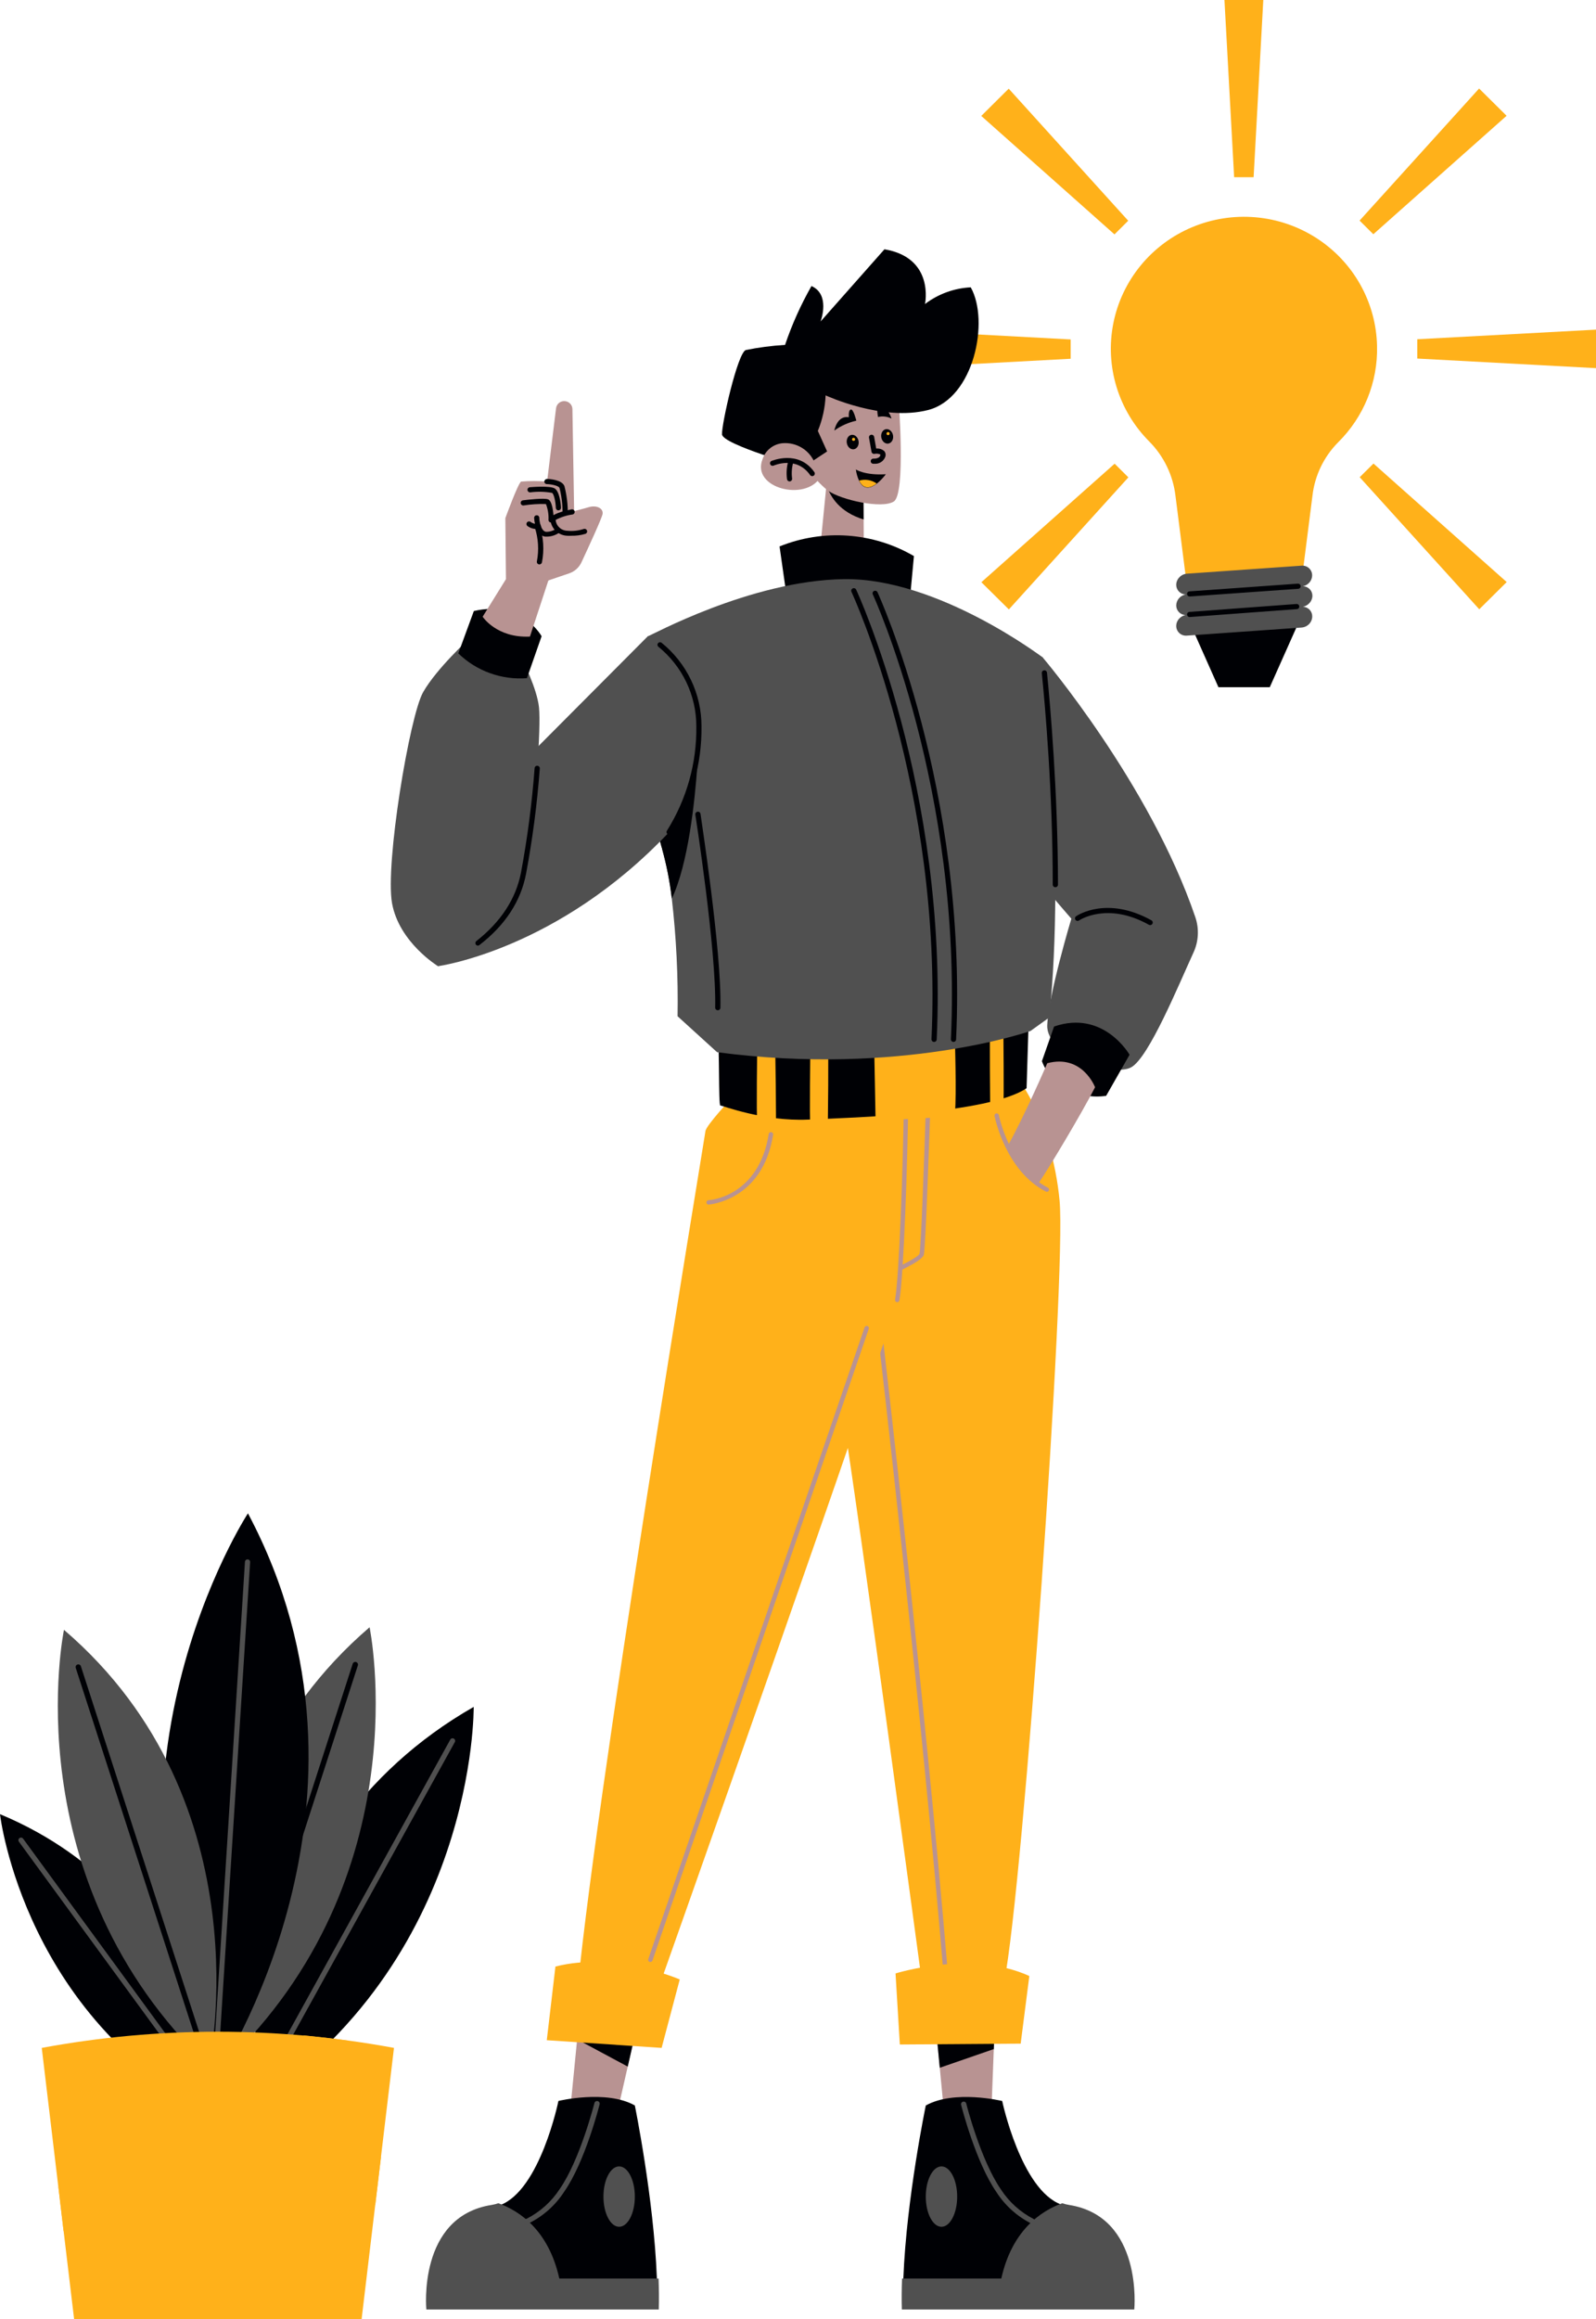 <svg width="400" height="581" viewBox="0 0 400 581" fill="none" xmlns="http://www.w3.org/2000/svg">
<path d="M62.093 528.144C62.093 528.144 60.704 460.727 118.72 427.617C118.72 427.617 119.525 491.316 62.093 528.144Z" fill="#000105"/>
<path d="M66.442 521.764C66.329 521.765 66.218 521.736 66.12 521.681C66.021 521.625 65.939 521.546 65.882 521.45C65.824 521.354 65.793 521.244 65.791 521.133C65.789 521.021 65.816 520.91 65.87 520.812L112.852 435.811C112.935 435.661 113.074 435.55 113.24 435.501C113.405 435.453 113.583 435.472 113.735 435.554C113.886 435.636 113.999 435.774 114.047 435.938C114.096 436.102 114.077 436.278 113.994 436.429L67.013 521.43C66.957 521.531 66.874 521.616 66.773 521.675C66.673 521.734 66.558 521.765 66.442 521.764Z" fill="#505050"/>
<path d="M56.277 517.005C56.277 517.005 41.997 451.08 92.626 407.666C92.626 407.666 105.608 470.053 56.277 517.005Z" fill="#505050"/>
<path d="M59.146 509.93H58.951C58.788 509.877 58.652 509.762 58.574 509.61C58.496 509.458 58.482 509.282 58.536 509.119L88.394 416.825C88.42 416.74 88.462 416.662 88.518 416.593C88.574 416.525 88.644 416.468 88.722 416.427C88.8 416.385 88.886 416.359 88.975 416.35C89.063 416.341 89.153 416.349 89.238 416.375C89.323 416.4 89.403 416.442 89.472 416.497C89.54 416.553 89.598 416.622 89.64 416.699C89.682 416.777 89.709 416.862 89.718 416.95C89.727 417.038 89.718 417.126 89.692 417.211L59.834 509.505C59.785 509.643 59.69 509.76 59.565 509.837C59.44 509.914 59.292 509.947 59.146 509.93Z" fill="#000105"/>
<path d="M57.341 531.669C57.341 531.669 51.395 475.868 0 454.489C0 454.54 6.05 507.216 57.341 531.669Z" fill="#000105"/>
<path d="M53.018 526.961C52.914 526.962 52.812 526.937 52.719 526.89C52.626 526.843 52.546 526.775 52.486 526.691L4.738 461.384C4.688 461.315 4.652 461.238 4.632 461.155C4.612 461.073 4.608 460.988 4.622 460.904C4.635 460.82 4.665 460.74 4.709 460.668C4.754 460.596 4.812 460.533 4.881 460.483C4.95 460.433 5.029 460.397 5.112 460.378C5.195 460.358 5.281 460.354 5.365 460.367C5.45 460.38 5.531 460.41 5.603 460.454C5.676 460.498 5.74 460.556 5.79 460.625L53.538 525.945C53.606 526.04 53.647 526.153 53.656 526.27C53.665 526.387 53.642 526.504 53.588 526.608C53.535 526.713 53.453 526.801 53.353 526.863C53.252 526.926 53.137 526.959 53.018 526.961Z" fill="#505050"/>
<path d="M54.355 520.04C54.355 520.04 100.389 451.093 62.144 379.122C62.157 379.122 19.2 444.597 54.355 520.04Z" fill="#000105"/>
<path d="M54.498 510.586C54.413 510.581 54.33 510.559 54.253 510.522C54.176 510.485 54.107 510.434 54.05 510.37C53.994 510.307 53.95 510.233 53.922 510.153C53.895 510.073 53.883 509.989 53.888 509.904L61.392 391.265C61.397 391.181 61.419 391.098 61.456 391.022C61.494 390.946 61.546 390.878 61.609 390.822C61.673 390.766 61.748 390.722 61.829 390.695C61.909 390.667 61.995 390.656 62.08 390.661C62.165 390.666 62.249 390.687 62.325 390.724C62.402 390.761 62.471 390.813 62.528 390.876C62.584 390.94 62.628 391.013 62.656 391.093C62.684 391.173 62.695 391.258 62.69 391.342L55.148 509.93C55.149 510.015 55.134 510.1 55.102 510.18C55.07 510.259 55.023 510.332 54.962 510.393C54.902 510.454 54.83 510.503 54.75 510.536C54.67 510.569 54.585 510.586 54.498 510.586Z" fill="#505050"/>
<path d="M52.383 517.648C52.383 517.648 66.663 451.723 16.033 408.309C16.033 408.309 3.051 470.696 52.383 517.648Z" fill="#505050"/>
<path d="M49.461 510.573C49.322 510.574 49.187 510.531 49.074 510.45C48.962 510.369 48.879 510.254 48.838 510.123L18.979 417.828C18.954 417.744 18.945 417.655 18.954 417.567C18.963 417.48 18.989 417.395 19.032 417.317C19.074 417.239 19.131 417.171 19.2 417.115C19.269 417.059 19.348 417.017 19.433 416.992C19.519 416.967 19.608 416.958 19.697 416.967C19.785 416.976 19.871 417.002 19.95 417.044C20.028 417.086 20.097 417.143 20.153 417.211C20.21 417.279 20.252 417.358 20.277 417.442L50.136 509.737C50.189 509.899 50.175 510.075 50.097 510.227C50.019 510.379 49.884 510.494 49.72 510.547L49.461 510.573Z" fill="#000105"/>
<path d="M98.741 513.043L90.627 581H18.577L10.464 513.043C39.637 507.64 69.568 507.64 98.741 513.043Z" fill="#FFB11A"/>
<path d="M76.892 545.844C63.806 547.234 60.989 549.279 57.743 563.634C56.082 570.967 49.474 576.922 43.359 581H57.497C62.786 576.44 66.189 570.105 67.051 563.21C68.895 549.922 78.307 550.99 88.472 552.173C90.323 552.401 92.192 552.457 94.054 552.34L95.495 540.275C91.808 543.722 85.668 544.905 76.892 545.844Z" fill="#FFB11A"/>
<path d="M46.916 547.774C46.488 533.302 47.89 527.514 67.259 527.089C79.813 526.806 84.941 517.622 87.018 511.19C83.374 510.701 79.73 510.273 76.087 509.904C74.659 515.126 69.92 521.764 54.939 521.236C30.494 520.375 45.099 542.783 32.974 549.96C25.782 554.218 18.966 551.041 14.63 547.761L15.928 558.9C28.858 567.429 47.319 561.061 46.916 547.774Z" fill="#FFB11A"/>
<path d="M26.795 530.614C21.758 531.9 19.109 542.294 27.015 542.294C34.921 542.294 35.233 528.479 26.795 530.614Z" fill="#FFB11A"/>
<path d="M325.341 156.239L318.239 172.164H305.374L299.221 158.335L311.813 156.882L325.341 156.239Z" fill="#000105"/>
<path d="M345.125 86.725C345.231 91.193 344.417 95.635 342.735 99.782C341.052 103.928 338.535 107.692 335.337 110.844C331.768 114.463 329.516 119.156 328.937 124.183L326.431 143.89H297.105L294.599 124.17C293.991 119.088 291.71 114.345 288.108 110.677C284.262 106.843 281.423 102.134 279.84 96.962C278.257 91.789 277.978 86.31 279.028 81.006C280.078 75.702 282.424 70.733 285.862 66.536C289.299 62.339 293.723 59.041 298.745 56.931C303.768 54.821 309.236 53.964 314.67 54.434C320.105 54.904 325.34 56.688 329.917 59.628C334.495 62.569 338.275 66.576 340.926 71.3C343.577 76.025 345.019 81.321 345.125 86.725Z" fill="#FFB11A"/>
<path d="M311.775 109.364C310.915 109.364 310.074 109.111 309.359 108.638C308.643 108.164 308.086 107.491 307.757 106.704C307.428 105.917 307.342 105.05 307.509 104.214C307.677 103.378 308.091 102.611 308.7 102.008C309.308 101.405 310.083 100.995 310.926 100.829C311.77 100.662 312.644 100.748 313.439 101.074C314.234 101.4 314.913 101.952 315.391 102.661C315.869 103.37 316.124 104.203 316.124 105.055C316.124 105.621 316.011 106.181 315.793 106.704C315.574 107.227 315.254 107.702 314.85 108.102C314.446 108.502 313.967 108.82 313.439 109.036C312.911 109.253 312.346 109.364 311.775 109.364ZM311.775 101.865C311.135 101.865 310.51 102.053 309.979 102.405C309.447 102.757 309.033 103.257 308.788 103.842C308.544 104.427 308.48 105.071 308.604 105.693C308.729 106.314 309.037 106.885 309.489 107.333C309.941 107.781 310.517 108.086 311.144 108.209C311.771 108.333 312.421 108.269 313.012 108.027C313.602 107.785 314.107 107.374 314.462 106.847C314.818 106.321 315.007 105.701 315.007 105.068C315.011 104.645 314.93 104.226 314.769 103.834C314.608 103.443 314.37 103.086 314.07 102.786C313.769 102.486 313.412 102.248 313.018 102.085C312.624 101.923 312.201 101.839 311.775 101.839V101.865Z" fill="#FFB11A"/>
<path d="M311.774 143.272C311.626 143.272 311.484 143.214 311.38 143.11C311.275 143.007 311.216 142.866 311.216 142.719V108.811C311.216 108.665 311.275 108.524 311.38 108.42C311.484 108.317 311.626 108.258 311.774 108.258C311.922 108.258 312.064 108.317 312.169 108.42C312.274 108.524 312.333 108.665 312.333 108.811V142.732C312.329 142.877 312.269 143.014 312.165 143.115C312.06 143.216 311.92 143.272 311.774 143.272Z" fill="#FFB11A"/>
<path d="M311.774 98.752C311.626 98.752 311.484 98.694 311.38 98.59C311.275 98.486 311.216 98.346 311.216 98.199V92.616C311.216 92.469 311.275 92.329 311.38 92.225C311.484 92.121 311.626 92.063 311.774 92.063C311.922 92.063 312.064 92.121 312.169 92.225C312.274 92.329 312.333 92.469 312.333 92.616V98.186C312.334 98.26 312.321 98.333 312.294 98.402C312.267 98.47 312.226 98.533 312.174 98.585C312.122 98.638 312.06 98.68 311.991 98.709C311.922 98.737 311.849 98.752 311.774 98.752Z" fill="#FFB11A"/>
<path d="M316.668 100.759C316.56 100.757 316.454 100.723 316.364 100.662C316.274 100.601 316.204 100.516 316.163 100.416C316.121 100.316 316.11 100.206 316.131 100.101C316.151 99.995 316.203 99.897 316.279 99.82L320.252 95.883C320.303 95.832 320.365 95.791 320.433 95.763C320.501 95.735 320.574 95.721 320.647 95.721C320.721 95.721 320.794 95.735 320.862 95.763C320.93 95.791 320.991 95.832 321.043 95.883C321.095 95.935 321.137 95.996 321.165 96.064C321.193 96.131 321.207 96.203 321.207 96.276C321.207 96.349 321.193 96.421 321.165 96.488C321.137 96.555 321.095 96.617 321.043 96.668L317.058 100.553C317.011 100.612 316.952 100.66 316.885 100.696C316.818 100.731 316.744 100.752 316.668 100.759Z" fill="#FFB11A"/>
<path d="M324.328 105.606H318.707C318.559 105.606 318.417 105.547 318.312 105.444C318.208 105.34 318.149 105.2 318.149 105.054C318.149 104.907 318.208 104.767 318.312 104.663C318.417 104.56 318.559 104.502 318.707 104.502H324.328C324.476 104.502 324.618 104.56 324.723 104.663C324.828 104.767 324.886 104.907 324.886 105.054C324.886 105.2 324.828 105.34 324.723 105.444C324.618 105.547 324.476 105.606 324.328 105.606Z" fill="#FFB11A"/>
<path d="M320.654 114.394C320.507 114.391 320.367 114.331 320.265 114.227L316.292 110.29C316.187 110.186 316.128 110.045 316.128 109.898C316.128 109.751 316.187 109.61 316.292 109.506C316.397 109.402 316.54 109.343 316.688 109.343C316.837 109.343 316.979 109.402 317.084 109.506L321.057 113.442C321.138 113.519 321.194 113.619 321.217 113.729C321.24 113.838 321.229 113.952 321.185 114.055C321.141 114.158 321.067 114.245 320.973 114.306C320.878 114.366 320.767 114.397 320.654 114.394Z" fill="#FFB11A"/>
<path d="M302.895 114.394C302.786 114.392 302.68 114.358 302.59 114.297C302.5 114.236 302.43 114.151 302.389 114.051C302.348 113.951 302.337 113.842 302.357 113.736C302.378 113.63 302.43 113.532 302.506 113.455L306.478 109.519C306.53 109.467 306.592 109.426 306.66 109.398C306.728 109.37 306.8 109.356 306.874 109.356C306.948 109.356 307.02 109.37 307.088 109.398C307.156 109.426 307.218 109.467 307.27 109.519C307.322 109.57 307.363 109.631 307.391 109.699C307.419 109.766 307.434 109.838 307.434 109.911C307.434 109.984 307.419 110.056 307.391 110.123C307.363 110.191 307.322 110.252 307.27 110.303L303.297 114.239C303.244 114.29 303.181 114.33 303.112 114.357C303.043 114.383 302.969 114.396 302.895 114.394Z" fill="#FFB11A"/>
<path d="M304.855 105.606H299.234C299.086 105.606 298.944 105.548 298.84 105.444C298.735 105.341 298.676 105.2 298.676 105.054C298.676 104.907 298.735 104.767 298.84 104.664C298.944 104.56 299.086 104.502 299.234 104.502H304.855C305.003 104.502 305.145 104.56 305.25 104.664C305.355 104.767 305.414 104.907 305.414 105.054C305.414 105.2 305.355 105.341 305.25 105.444C305.145 105.548 305.003 105.606 304.855 105.606Z" fill="#FFB11A"/>
<path d="M306.88 100.759C306.733 100.756 306.593 100.696 306.491 100.592L302.505 96.694C302.453 96.642 302.412 96.581 302.384 96.514C302.356 96.447 302.341 96.374 302.341 96.302C302.341 96.229 302.356 96.157 302.384 96.089C302.412 96.022 302.453 95.961 302.505 95.909C302.557 95.858 302.619 95.817 302.687 95.789C302.755 95.761 302.828 95.747 302.901 95.747C302.975 95.747 303.047 95.761 303.115 95.789C303.183 95.817 303.245 95.858 303.297 95.909L307.27 99.845C307.338 99.924 307.382 100.019 307.398 100.121C307.414 100.223 307.401 100.327 307.361 100.422C307.32 100.517 307.254 100.599 307.169 100.658C307.084 100.718 306.984 100.753 306.88 100.759Z" fill="#FFB11A"/>
<path d="M328.08 151.183C327.672 151.6 327.148 151.887 326.574 152.006C327.201 152.033 327.792 152.3 328.224 152.752C328.655 153.203 328.892 153.803 328.885 154.425C328.876 155.134 328.598 155.814 328.106 156.328C327.603 156.848 326.923 157.165 326.197 157.216L297.481 159.236C297.142 159.27 296.799 159.233 296.475 159.128C296.15 159.022 295.852 158.851 295.599 158.624C295.345 158.397 295.143 158.121 295.004 157.812C294.866 157.503 294.794 157.168 294.794 156.83C294.798 156.118 295.082 155.435 295.586 154.926C295.994 154.5 296.524 154.208 297.105 154.09C296.479 154.06 295.89 153.792 295.459 153.341C295.028 152.891 294.79 152.293 294.794 151.672C294.807 151.017 295.048 150.386 295.476 149.887C295.905 149.388 296.494 149.051 297.144 148.932C296.511 148.912 295.912 148.648 295.473 148.196C295.034 147.744 294.79 147.141 294.794 146.514C294.8 145.805 295.084 145.127 295.586 144.623C296.079 144.095 296.757 143.773 297.481 143.722L326.172 141.716C326.512 141.681 326.856 141.719 327.181 141.825C327.507 141.931 327.806 142.103 328.059 142.331C328.312 142.56 328.515 142.838 328.652 143.148C328.79 143.459 328.861 143.795 328.859 144.134C328.853 144.84 328.575 145.517 328.08 146.025C327.679 146.453 327.152 146.745 326.574 146.861C327.208 146.878 327.809 147.141 328.249 147.593C328.688 148.046 328.931 148.651 328.924 149.279C328.904 149.999 328.601 150.682 328.08 151.183Z" fill="#505050"/>
<path d="M298.156 149.434C297.984 149.434 297.819 149.366 297.697 149.246C297.576 149.125 297.507 148.961 297.507 148.791C297.507 148.62 297.576 148.457 297.697 148.336C297.819 148.215 297.984 148.148 298.156 148.148L325.276 146.218C325.447 146.207 325.616 146.263 325.747 146.373C325.878 146.484 325.96 146.64 325.977 146.81C325.984 146.894 325.974 146.979 325.948 147.06C325.922 147.141 325.88 147.216 325.824 147.28C325.768 147.345 325.701 147.398 325.624 147.436C325.548 147.475 325.465 147.498 325.38 147.504L298.208 149.434H298.156Z" fill="#000105"/>
<path d="M298.156 154.579C297.984 154.579 297.819 154.512 297.697 154.391C297.576 154.27 297.507 154.107 297.507 153.936C297.507 153.766 297.576 153.602 297.697 153.481C297.819 153.361 297.984 153.293 298.156 153.293L324.938 151.312C325.11 151.3 325.28 151.356 325.41 151.469C325.541 151.581 325.621 151.74 325.633 151.91C325.645 152.081 325.588 152.249 325.475 152.378C325.362 152.507 325.201 152.586 325.029 152.598L298.208 154.579H298.156Z" fill="#000105"/>
<path d="M334.571 77.596C336.94 75.322 335.761 70.31 331.939 66.402C328.117 62.494 323.099 61.17 320.731 63.444C318.362 65.718 319.54 70.73 323.362 74.638C327.184 78.546 332.203 79.87 334.571 77.596Z" fill="#FFB11A"/>
<path d="M316.616 0L314.189 44.392H309.308L306.88 0H316.616Z" fill="#FFB11A"/>
<path d="M252.81 22.215L282.76 55.3L279.32 58.721L245.93 29.046L252.81 22.215Z" fill="#FFB11A"/>
<path d="M223.548 82.634L268.336 85.04V89.876L223.548 92.282V82.634Z" fill="#FFB11A"/>
<path d="M245.956 145.858L279.358 116.169L282.798 119.591L252.849 152.675L245.956 145.858Z" fill="#FFB11A"/>
<path d="M370.739 152.637L340.776 119.552L344.229 116.131L377.619 145.819L370.739 152.637Z" fill="#FFB11A"/>
<path d="M400 92.23L355.212 89.825V84.988L400 82.583V92.23Z" fill="#FFB11A"/>
<path d="M377.593 29.007L344.19 58.683L340.75 55.261L370.7 22.176L377.593 29.007Z" fill="#FFB11A"/>
<path d="M249.552 500.925L249.071 513.338L248.409 530.511H236.726L235.531 518.021L233.805 499.961L249.552 500.925Z" fill="#B89392"/>
<path d="M249.552 500.925L249.071 513.338L235.531 518.021L233.805 499.961L249.552 500.925Z" fill="#000105"/>
<path d="M226.613 578.003L283.902 578.17C283.902 578.17 286.291 555.608 267.623 552.713C267.061 552.623 266.509 552.481 265.974 552.289C255.874 548.597 251.175 526.343 251.175 526.343C251.175 526.343 239.166 523.449 232.026 527.475C232.026 527.475 227.184 550.758 226.405 570.722C226.288 573.385 226.535 575.52 226.613 578.003Z" fill="#000105"/>
<path d="M258.873 557.125C258.792 557.141 258.708 557.141 258.626 557.125C254.991 555.322 251.917 552.574 249.734 549.176C244.541 541.689 241.023 527.848 240.88 527.308C240.839 527.138 240.868 526.958 240.96 526.808C241.053 526.659 241.201 526.552 241.373 526.511C241.546 526.47 241.727 526.498 241.878 526.59C242.029 526.682 242.137 526.829 242.178 526.999C242.178 527.141 245.774 541.149 250.85 548.494C252.89 551.636 255.723 554.194 259.068 555.916C259.19 555.978 259.29 556.076 259.352 556.198C259.415 556.319 259.437 556.457 259.415 556.591C259.393 556.726 259.329 556.85 259.232 556.946C259.135 557.042 259.009 557.105 258.873 557.125Z" fill="#505050"/>
<path d="M226.029 578.582H284.279C284.279 578.582 286.551 555.273 267.883 552.379C267.321 552.289 266.769 552.147 266.234 551.954C260.807 553.923 253.628 558.798 250.954 570.812H226.081C225.977 573.488 225.951 576.099 226.029 578.582Z" fill="#505050"/>
<path d="M235.96 557.859C238.132 557.859 239.893 554.472 239.893 550.295C239.893 546.118 238.132 542.731 235.96 542.731C233.787 542.731 232.026 546.118 232.026 550.295C232.026 554.472 233.787 557.859 235.96 557.859Z" fill="#505050"/>
<path d="M230.936 495.677C230.936 495.677 215.799 383.122 211.034 353.099C211.034 353.099 204.543 258.772 229.209 257.049C253.875 255.325 263.832 282.351 265.559 300.784C267.285 319.217 256.471 472.291 251.707 496.307L230.936 495.677Z" fill="#FFB11A"/>
<path d="M262.482 298.559C262.397 298.579 262.308 298.579 262.223 298.559C252.045 293.414 249.384 280.087 249.241 279.521C249.23 279.385 249.27 279.25 249.353 279.141C249.436 279.033 249.557 278.958 249.693 278.933C249.828 278.907 249.968 278.932 250.086 279.003C250.204 279.073 250.291 279.185 250.331 279.315C250.331 279.444 253.006 292.616 262.703 297.581C262.787 297.646 262.851 297.732 262.887 297.831C262.923 297.93 262.929 298.037 262.906 298.14C262.883 298.242 262.831 298.336 262.756 298.41C262.681 298.485 262.586 298.536 262.482 298.559Z" fill="#B89392"/>
<path d="M258.007 401.222C258.028 391.987 253.14 384.489 247.089 384.475C241.037 384.461 236.115 391.937 236.094 401.173C236.072 410.408 240.961 417.906 247.012 417.92C253.063 417.933 257.986 410.457 258.007 401.222Z" fill="#FFB11A"/>
<path d="M236.998 494.725C236.859 494.726 236.724 494.675 236.621 494.582C236.517 494.489 236.453 494.361 236.44 494.224C230.987 428.427 220.316 336.621 220.212 335.695C220.196 335.62 220.195 335.542 220.211 335.466C220.226 335.391 220.258 335.319 220.303 335.256C220.348 335.193 220.406 335.14 220.473 335.101C220.54 335.062 220.615 335.037 220.692 335.028C220.77 335.019 220.848 335.026 220.923 335.049C220.997 335.072 221.066 335.11 221.125 335.16C221.183 335.211 221.231 335.274 221.264 335.343C221.297 335.413 221.314 335.49 221.316 335.567C221.42 336.48 232.091 428.312 237.543 494.121C237.554 494.265 237.507 494.408 237.412 494.519C237.318 494.63 237.183 494.699 237.037 494.712L236.998 494.725Z" fill="#B89392"/>
<path d="M224.445 494.391C224.445 494.391 243.489 488.384 257.977 495.034L255.809 511.975L225.522 512.194L224.445 494.391Z" fill="#FFB11A"/>
<path d="M221.914 319.938C221.782 319.942 221.654 319.899 221.551 319.819C221.448 319.738 221.377 319.623 221.35 319.496C221.324 319.368 221.344 319.236 221.407 319.121C221.469 319.007 221.571 318.918 221.693 318.87C225.717 317.211 230.209 314.908 230.456 314.072C230.806 312.863 231.598 291.381 232.053 277.231C232.051 277.158 232.064 277.084 232.093 277.016C232.121 276.948 232.163 276.887 232.217 276.836C232.271 276.785 232.335 276.746 232.405 276.721C232.475 276.696 232.55 276.686 232.624 276.691C232.697 276.693 232.769 276.709 232.837 276.738C232.904 276.767 232.964 276.81 233.015 276.862C233.065 276.915 233.105 276.977 233.132 277.044C233.158 277.112 233.171 277.184 233.169 277.257C233.052 280.885 232.014 312.747 231.52 314.381C231.027 316.014 224.186 319.024 222.109 319.873C222.048 319.907 221.982 319.929 221.914 319.938Z" fill="#B89392"/>
<path d="M183.448 275.019C183.448 275.019 176.957 281.939 176.801 283.38C176.646 284.821 148.241 455.595 144.346 502.752H163.391C163.391 502.752 223.536 332.956 224.835 325.662C226.133 318.369 227.431 275.919 227.002 263.918C226.574 251.916 196.105 253.524 183.448 275.019Z" fill="#FFB11A"/>
<path d="M224.886 326.215H224.782C224.71 326.202 224.64 326.176 224.578 326.137C224.516 326.098 224.462 326.047 224.42 325.987C224.378 325.927 224.348 325.86 224.332 325.788C224.316 325.717 224.315 325.644 224.328 325.572C225.315 320.053 226.366 292.989 226.548 274.71C226.542 274.636 226.552 274.561 226.578 274.492C226.604 274.422 226.645 274.359 226.698 274.306C226.751 274.253 226.815 274.213 226.886 274.187C226.956 274.161 227.031 274.151 227.106 274.157C227.252 274.16 227.391 274.22 227.492 274.323C227.594 274.427 227.651 274.565 227.651 274.71C227.496 291.098 226.483 319.732 225.418 325.752C225.397 325.878 225.333 325.993 225.236 326.078C225.139 326.162 225.015 326.211 224.886 326.215Z" fill="#B89392"/>
<path d="M177.606 301.775C177.458 301.775 177.316 301.717 177.211 301.613C177.107 301.509 177.048 301.369 177.048 301.222C177.048 301.075 177.107 300.934 177.211 300.831C177.316 300.727 177.458 300.669 177.606 300.669C178.112 300.669 190.173 299.678 192.665 284.088C192.675 284.015 192.699 283.945 192.736 283.882C192.774 283.819 192.824 283.765 192.883 283.721C192.943 283.678 193.01 283.647 193.082 283.631C193.154 283.614 193.229 283.612 193.301 283.625C193.448 283.647 193.579 283.726 193.667 283.844C193.754 283.962 193.791 284.11 193.769 284.255C191.172 300.746 177.814 301.749 177.671 301.762L177.606 301.775Z" fill="#B89392"/>
<path d="M163.002 491.509H162.82C162.681 491.462 162.566 491.363 162.501 491.233C162.435 491.103 162.424 490.953 162.469 490.815L216.669 332.595C216.688 332.521 216.722 332.452 216.77 332.391C216.817 332.331 216.877 332.281 216.945 332.245C217.013 332.209 217.088 332.187 217.165 332.181C217.242 332.174 217.319 332.184 217.392 332.209C217.465 332.234 217.532 332.274 217.589 332.326C217.646 332.378 217.691 332.441 217.722 332.511C217.752 332.581 217.768 332.657 217.768 332.733C217.768 332.81 217.752 332.886 217.72 332.955L163.521 491.175C163.477 491.275 163.405 491.361 163.312 491.42C163.22 491.48 163.112 491.511 163.002 491.509Z" fill="#B89392"/>
<path d="M182.806 402.999C184.331 393.888 180.729 385.707 174.759 384.725C168.789 383.744 162.713 390.334 161.188 399.445C159.662 408.556 163.265 416.738 169.235 417.719C175.204 418.7 181.28 412.11 182.806 402.999Z" fill="#FFB11A"/>
<path d="M161.379 499.961L157.328 517.725L154.407 530.511H142.724L144.645 510.92L145.632 500.925L161.379 499.961Z" fill="#B89392"/>
<path d="M145.632 500.925L161.379 499.961L157.329 517.725L144.645 510.92L145.632 500.925Z" fill="#000105"/>
<path d="M164.377 577.784L107.659 578.106C107.659 578.106 104.725 555.916 123.406 553.022C124.044 552.885 124.669 552.695 125.275 552.456C135.375 548.764 139.958 526.331 139.958 526.331C139.958 526.331 151.966 523.436 159.106 527.463C159.106 527.463 163.845 550.617 164.624 570.632C164.728 573.308 164.455 575.301 164.377 577.784Z" fill="#000105"/>
<path d="M132.247 557.125C132.075 557.158 131.897 557.121 131.752 557.023C131.607 556.926 131.507 556.775 131.475 556.604C131.442 556.434 131.479 556.257 131.578 556.114C131.676 555.97 131.828 555.871 132 555.839C135.387 554.112 138.253 551.529 140.309 548.353C145.372 541.059 148.942 526.999 148.981 526.858C149.022 526.687 149.13 526.54 149.281 526.448C149.432 526.357 149.614 526.328 149.786 526.369C149.958 526.41 150.107 526.517 150.199 526.667C150.292 526.816 150.32 526.996 150.279 527.167C150.136 527.758 146.618 541.599 141.425 549.034C139.242 552.433 136.169 555.181 132.533 556.984C132.451 557.054 132.353 557.103 132.247 557.125Z" fill="#505050"/>
<path d="M165.104 578.582H106.855C106.855 578.582 104.583 555.273 123.251 552.379C123.812 552.289 124.364 552.147 124.899 551.954C130.326 553.923 137.505 558.798 140.179 570.812H165.053C165.156 573.488 165.182 576.099 165.104 578.582Z" fill="#505050"/>
<path d="M155.173 557.859C157.345 557.859 159.106 554.472 159.106 550.295C159.106 546.118 157.345 542.731 155.173 542.731C153 542.731 151.239 546.118 151.239 550.295C151.239 554.472 153 557.859 155.173 557.859Z" fill="#505050"/>
<path d="M139.206 492.667L137.038 511.113L165.819 513.043L170.363 495.896C170.363 495.896 154.135 488.808 139.206 492.667Z" fill="#FFB11A"/>
<path d="M261.34 164.716C261.34 164.716 288.173 196.257 299.584 229.779C300.562 232.662 300.404 235.804 299.143 238.577C295.248 247.08 287.979 264.78 283.565 267.352C279.151 269.925 262.145 264.561 262.469 256.843C262.794 249.125 268.506 230.152 268.506 230.152C268.506 230.152 253.252 212.786 241.893 197.028C230.533 181.271 242.84 151.685 261.34 164.716Z" fill="#505050"/>
<path d="M288.277 231.759C288.164 231.762 288.052 231.735 287.953 231.682C277.502 225.842 270.544 230.524 270.466 230.576C270.396 230.629 270.316 230.668 270.231 230.69C270.146 230.712 270.057 230.717 269.97 230.703C269.883 230.69 269.8 230.659 269.725 230.613C269.65 230.567 269.586 230.506 269.535 230.435C269.485 230.363 269.45 230.282 269.432 230.196C269.415 230.111 269.415 230.023 269.433 229.937C269.45 229.852 269.486 229.771 269.536 229.699C269.587 229.628 269.651 229.567 269.726 229.521C270.038 229.302 277.437 224.376 288.589 230.563C288.71 230.634 288.804 230.742 288.858 230.871C288.912 231 288.922 231.142 288.887 231.277C288.851 231.412 288.773 231.532 288.663 231.619C288.553 231.706 288.418 231.755 288.277 231.759Z" fill="#000105"/>
<path d="M264.182 257.165L261.132 265.847C262.286 268.952 264.614 271.489 267.623 272.922C270.572 274.454 273.936 275.018 277.229 274.53L283.097 264.24C283.097 264.24 276.619 252.881 264.182 257.165Z" fill="#000105"/>
<path d="M274.451 272.382C271.076 278.955 262.767 292.86 260.171 296.591C256.886 294.088 254.276 290.817 252.577 287.072C256.991 279.084 262.469 266.362 262.469 266.362C271.31 264.021 274.451 272.382 274.451 272.382Z" fill="#B89392"/>
<path d="M216.552 145.42L204.79 145.086L207.127 121.546L207.218 120.568L216.383 121.932L216.448 130.203L216.552 145.42Z" fill="#B89392"/>
<path d="M216.448 130.139C210.502 128.325 208.088 124.53 207.127 121.482L207.218 120.504L216.383 121.868L216.448 130.139Z" fill="#000105"/>
<path d="M179.879 261.19C180.372 261.19 180.047 276.948 180.528 276.948C181.008 276.948 191.407 280.974 202.441 280.486C213.476 279.997 247.878 279.045 257.29 272.613L257.783 256.534C233.105 264.612 207.141 265.59 179.879 261.19Z" fill="#000105"/>
<path d="M219.122 263.776C219.122 263.776 219.446 279.714 219.434 280.357C219.421 281 238.361 279.791 239.101 279.495C239.841 279.2 239.374 262.451 239.374 262.451C239.374 262.451 232.13 263.352 219.122 263.776Z" fill="#FFB11A"/>
<path d="M189.783 261.667C189.783 261.667 189.536 280.164 189.783 280.563C190.03 280.962 194.495 281.373 194.495 281.373C194.495 281.373 194.418 261.834 194.171 261.757C193.924 261.68 190.185 261.101 189.783 261.667Z" fill="#FFB11A"/>
<path d="M203.09 262.554C203.09 262.554 202.843 281.052 203.09 281.451C203.337 281.849 207.478 281.451 207.478 281.451C207.478 281.451 207.724 262.721 207.478 262.644C207.231 262.567 203.492 261.988 203.09 262.554Z" fill="#FFB11A"/>
<path d="M251.473 257.795C251.473 257.795 251.655 276.254 251.473 276.691C251.292 277.128 248.163 277.257 248.163 277.257C248.163 277.257 247.981 258.554 248.163 258.438C248.345 258.322 251.162 257.293 251.473 257.795Z" fill="#FFB11A"/>
<path d="M195.378 136.892C200.8 134.699 206.66 133.776 212.502 134.196C218.343 134.615 224.007 136.366 229.053 139.31L228.08 149.768L197.494 151.775L195.378 136.892Z" fill="#000105"/>
<path d="M262.962 254.913L258.262 258.284C258.262 258.284 225.639 269.706 179.721 263.596L169.816 254.592C169.982 244.748 169.501 234.904 168.375 225.122C167.881 220.898 167.061 216.718 165.922 212.619C165.922 212.529 165.922 212.426 165.831 212.31C164.091 206.174 163.234 196.707 162.715 187.458C162.352 180.061 162.261 172.819 162.261 167.533C162.261 162.606 162.352 159.403 162.352 159.403C162.845 159.403 187.991 145.42 211.527 145.086C235.063 144.752 261.339 164.715 261.339 164.715C261.339 164.715 267.181 215.037 262.962 254.913Z" fill="#505050"/>
<path d="M264.494 222.266C264.322 222.266 264.157 222.198 264.035 222.078C263.914 221.957 263.845 221.793 263.845 221.623C263.845 198.314 261.924 176.794 261.106 168.639C261.097 168.554 261.105 168.469 261.13 168.387C261.154 168.306 261.195 168.23 261.249 168.164C261.303 168.098 261.37 168.044 261.446 168.004C261.522 167.964 261.605 167.939 261.69 167.931C261.862 167.917 262.032 167.969 262.166 168.077C262.299 168.185 262.385 168.34 262.404 168.51C263.222 176.691 265.13 198.25 265.156 221.623C265.156 221.793 265.088 221.957 264.966 222.078C264.844 222.198 264.679 222.266 264.507 222.266H264.494Z" fill="#000105"/>
<path d="M174.788 191.664C174.126 200.926 172.464 216.516 168.375 225.109C167.881 220.885 167.061 216.705 165.922 212.606C165.922 212.516 165.922 212.413 165.831 212.297C164.091 206.161 163.234 196.694 162.715 187.445C162.352 180.049 162.261 172.806 162.261 167.52C165.427 169.9 168.181 172.777 170.413 176.035C173.645 180.59 175.19 186.111 174.788 191.664Z" fill="#000105"/>
<path d="M234.077 261.024C233.992 261.02 233.908 261 233.83 260.965C233.753 260.93 233.683 260.879 233.625 260.817C233.568 260.755 233.523 260.682 233.493 260.603C233.464 260.524 233.45 260.439 233.454 260.355C236.336 197.877 213.617 148.752 213.397 148.263C213.361 148.187 213.341 148.103 213.337 148.019C213.334 147.934 213.347 147.85 213.377 147.77C213.406 147.691 213.451 147.618 213.509 147.556C213.567 147.494 213.637 147.443 213.715 147.408C213.792 147.372 213.876 147.353 213.962 147.349C214.047 147.346 214.132 147.359 214.212 147.388C214.292 147.418 214.366 147.462 214.429 147.52C214.491 147.577 214.542 147.646 214.578 147.723C214.812 148.212 237.66 197.633 234.765 260.419C234.76 260.504 234.738 260.586 234.701 260.662C234.664 260.739 234.612 260.807 234.548 260.863C234.484 260.919 234.409 260.962 234.328 260.99C234.248 261.017 234.162 261.029 234.077 261.024Z" fill="#000105"/>
<path d="M238.946 261.023C238.86 261.02 238.777 261 238.699 260.965C238.622 260.929 238.552 260.879 238.494 260.817C238.436 260.755 238.391 260.682 238.362 260.603C238.332 260.523 238.319 260.439 238.322 260.355C241.204 197.903 218.966 149.382 218.746 148.906C218.71 148.829 218.69 148.746 218.686 148.662C218.683 148.577 218.696 148.493 218.726 148.413C218.755 148.334 218.8 148.261 218.858 148.199C218.916 148.137 218.986 148.086 219.064 148.051C219.141 148.015 219.225 147.995 219.311 147.992C219.396 147.989 219.481 148.002 219.561 148.031C219.641 148.061 219.715 148.105 219.778 148.163C219.841 148.22 219.891 148.289 219.927 148.366C220.148 148.855 242.516 197.633 239.621 260.419C239.611 260.587 239.534 260.745 239.408 260.858C239.282 260.971 239.116 261.03 238.946 261.023Z" fill="#000105"/>
<path d="M179.878 253.087C179.793 253.085 179.708 253.067 179.63 253.033C179.552 252.999 179.482 252.95 179.423 252.89C179.364 252.829 179.317 252.757 179.286 252.678C179.255 252.599 179.24 252.515 179.242 252.431C179.566 238.075 174.322 204.425 174.27 204.09C174.244 203.92 174.287 203.746 174.391 203.607C174.494 203.469 174.649 203.376 174.821 203.351C174.993 203.325 175.169 203.368 175.309 203.471C175.449 203.573 175.542 203.727 175.568 203.897C175.568 204.232 180.877 237.998 180.553 252.457C180.551 252.542 180.532 252.627 180.497 252.705C180.462 252.783 180.412 252.854 180.349 252.912C180.286 252.971 180.212 253.017 180.131 253.047C180.05 253.077 179.964 253.09 179.878 253.087Z" fill="#000105"/>
<path d="M162.352 159.403L125.029 196.874L109.775 242.05C109.775 242.05 139.802 238.037 167.714 208.451C172.744 200.513 175.337 191.298 175.178 181.927C175.188 177.394 174.011 172.936 171.763 168.989C169.515 165.041 166.273 161.738 162.352 159.403Z" fill="#505050"/>
<path d="M167.701 209.094C167.582 209.094 167.464 209.062 167.362 209.001C167.26 208.94 167.176 208.852 167.121 208.747C167.066 208.642 167.042 208.524 167.05 208.406C167.058 208.288 167.1 208.174 167.169 208.078C172.097 200.239 174.648 191.161 174.517 181.926C174.517 178.109 173.659 174.339 172.007 170.89C170.354 167.442 167.948 164.401 164.962 161.988C164.848 161.875 164.781 161.725 164.773 161.566C164.765 161.406 164.817 161.25 164.919 161.127C165.021 161.003 165.165 160.922 165.324 160.898C165.483 160.874 165.646 160.91 165.78 160.998C168.914 163.53 171.441 166.722 173.177 170.342C174.913 173.962 175.814 177.919 175.815 181.926C175.933 191.431 173.288 200.769 168.194 208.824C168.138 208.903 168.064 208.968 167.979 209.015C167.893 209.061 167.799 209.088 167.701 209.094Z" fill="#000105"/>
<path d="M117.565 160.046C117.565 160.046 109.452 167.442 106.05 173.398C102.649 179.354 96.483 216.49 98.261 226.305C100.04 236.12 109.776 242.05 109.776 242.05C109.776 242.05 127.951 235.297 131.196 218.741C134.442 202.186 135.584 182.081 135.091 177.257C134.598 172.433 130.872 165.204 130.872 165.204L117.565 160.046Z" fill="#505050"/>
<path d="M119.785 236.905C119.651 236.904 119.52 236.862 119.411 236.785C119.302 236.707 119.22 236.599 119.176 236.473C119.132 236.348 119.128 236.212 119.165 236.084C119.202 235.956 119.278 235.843 119.383 235.76C125.523 230.949 129.275 225.199 130.56 218.677C132.184 209.999 133.328 201.238 133.987 192.436C133.992 192.351 134.014 192.267 134.053 192.191C134.091 192.115 134.144 192.047 134.21 191.991C134.275 191.936 134.352 191.894 134.434 191.869C134.516 191.844 134.603 191.835 134.688 191.844C134.774 191.851 134.857 191.874 134.933 191.912C135.009 191.951 135.077 192.004 135.133 192.068C135.188 192.133 135.23 192.208 135.257 192.289C135.283 192.369 135.293 192.454 135.285 192.539C134.624 201.38 133.475 210.179 131.845 218.896C130.547 225.726 126.652 231.759 120.161 236.75C120.056 236.84 119.924 236.895 119.785 236.905Z" fill="#000105"/>
<path d="M118.758 153.074L114.863 163.686C117.117 165.878 119.818 167.566 122.785 168.638C125.752 169.709 128.916 170.14 132.064 169.899L135.738 159.39C135.738 159.39 130.766 150.296 118.758 153.074Z" fill="#000105"/>
<path d="M143.931 130.383L137.362 145.652L132.818 159.48C124.458 159.879 120.965 154.502 120.965 154.502L126.807 145.086L126.652 129.817C126.652 129.817 129.897 120.89 130.624 120.646C132.784 120.468 134.955 120.468 137.115 120.646L139.361 102.277C139.393 102.01 139.478 101.753 139.611 101.519C139.744 101.285 139.923 101.08 140.136 100.915C140.35 100.749 140.595 100.628 140.856 100.557C141.117 100.486 141.39 100.467 141.659 100.501C142.15 100.56 142.603 100.793 142.935 101.157C143.267 101.521 143.454 101.992 143.463 102.482L143.931 130.383Z" fill="#B89392"/>
<path d="M137.193 134.435C136.998 134.45 136.803 134.45 136.609 134.435C134.129 134.036 133.895 130.164 133.87 129.727C133.87 129.556 133.938 129.393 134.06 129.272C134.181 129.152 134.346 129.084 134.519 129.084C134.691 129.084 134.856 129.152 134.978 129.272C135.099 129.393 135.168 129.556 135.168 129.727C135.168 130.576 135.583 133.02 136.816 133.226C137.719 133.258 138.607 132.999 139.349 132.489C140.091 131.979 140.646 131.245 140.932 130.396C141.133 127.658 140.897 124.905 140.231 122.241C140.01 121.675 138.205 121.302 137.037 121.276C136.952 121.272 136.868 121.253 136.791 121.217C136.713 121.182 136.643 121.131 136.586 121.069C136.528 121.007 136.483 120.934 136.453 120.855C136.424 120.776 136.41 120.691 136.414 120.607C136.435 120.442 136.514 120.289 136.638 120.176C136.761 120.063 136.921 119.997 137.089 119.989C137.712 119.989 140.854 120.182 141.464 121.79C142.208 124.692 142.463 127.695 142.217 130.679C141.869 131.74 141.2 132.669 140.302 133.341C139.403 134.013 138.318 134.395 137.193 134.435Z" fill="#000105"/>
<path d="M135.195 141.394H135.091C135.006 141.38 134.925 141.35 134.853 141.305C134.78 141.259 134.717 141.2 134.668 141.131C134.618 141.062 134.583 140.983 134.564 140.9C134.545 140.817 134.543 140.732 134.558 140.648C135.109 137.802 134.926 134.864 134.026 132.107C133.962 131.948 133.965 131.771 134.033 131.614C134.101 131.457 134.23 131.334 134.39 131.271C134.55 131.208 134.729 131.21 134.887 131.278C135.045 131.345 135.17 131.472 135.233 131.631C136.229 134.608 136.434 137.788 135.831 140.867C135.803 141.014 135.725 141.148 135.609 141.244C135.492 141.341 135.346 141.394 135.195 141.394Z" fill="#000105"/>
<path d="M134.442 132.518C133.62 132.523 132.821 132.256 132.17 131.76C132.039 131.649 131.958 131.491 131.945 131.321C131.931 131.151 131.987 130.982 132.098 130.853C132.21 130.723 132.37 130.643 132.541 130.629C132.713 130.616 132.883 130.671 133.014 130.782C133.271 130.968 133.563 131.102 133.873 131.175C134.183 131.248 134.504 131.258 134.818 131.206C134.99 131.181 135.166 131.224 135.306 131.327C135.446 131.429 135.539 131.582 135.565 131.753C135.59 131.924 135.547 132.097 135.443 132.236C135.34 132.375 135.185 132.467 135.013 132.493C134.823 132.515 134.632 132.524 134.442 132.518Z" fill="#000105"/>
<path d="M138.115 130.897C137.946 130.898 137.782 130.832 137.661 130.714C137.54 130.596 137.47 130.436 137.466 130.267C137.537 128.909 137.32 127.55 136.83 126.28C134.958 126.217 133.084 126.333 131.235 126.627C131.15 126.638 131.063 126.632 130.98 126.61C130.897 126.588 130.819 126.55 130.751 126.498C130.614 126.393 130.524 126.238 130.502 126.067C130.479 125.897 130.526 125.724 130.632 125.588C130.738 125.452 130.894 125.363 131.066 125.341C132.287 125.186 136.337 124.71 137.35 125.096C138.362 125.482 138.726 128.119 138.765 130.241C138.766 130.326 138.751 130.41 138.72 130.489C138.689 130.567 138.643 130.639 138.584 130.7C138.525 130.761 138.454 130.81 138.376 130.844C138.298 130.878 138.214 130.896 138.128 130.897H138.115Z" fill="#000105"/>
<path d="M139.959 127.862C139.791 127.862 139.63 127.798 139.509 127.683C139.388 127.567 139.316 127.41 139.309 127.244C139.245 125.662 138.829 123.72 138.349 123.475C136.553 123.155 134.718 123.112 132.909 123.347C132.824 123.354 132.738 123.345 132.657 123.32C132.575 123.295 132.499 123.254 132.433 123.199C132.301 123.09 132.217 122.932 132.202 122.761C132.186 122.591 132.24 122.421 132.351 122.29C132.461 122.158 132.62 122.076 132.793 122.06C133.597 121.996 137.713 121.675 138.959 122.331C140.205 122.987 140.556 126.19 140.595 127.18C140.598 127.265 140.585 127.349 140.555 127.428C140.526 127.508 140.481 127.58 140.423 127.643C140.365 127.705 140.296 127.755 140.218 127.79C140.141 127.826 140.057 127.846 139.972 127.849L139.959 127.862Z" fill="#000105"/>
<path d="M138.582 129.894C138.686 130.631 138.969 131.331 139.408 131.934C139.847 132.537 140.428 133.025 141.1 133.355C138.772 135.013 137.108 137.432 136.401 140.185C135.103 144.932 136.245 145.819 136.245 145.819L142.632 143.645C143.308 143.417 143.93 143.055 144.461 142.582C144.992 142.109 145.421 141.534 145.722 140.893C147.423 137.239 150.837 129.856 151.019 128.775C151.265 127.335 149.474 126.447 147.448 127.09C145.423 127.733 138.738 129.174 138.582 129.894Z" fill="#B89392"/>
<path d="M143.191 134.217C142.84 134.239 142.489 134.239 142.139 134.217C141.039 134.169 139.996 133.715 139.218 132.943C138.439 132.172 137.981 131.139 137.933 130.049C137.91 129.885 137.952 129.72 138.05 129.586C138.193 129.393 139.114 128.415 143.243 127.605C143.415 127.572 143.593 127.609 143.738 127.707C143.883 127.804 143.982 127.955 144.015 128.126C144.048 128.296 144.011 128.473 143.912 128.616C143.813 128.76 143.661 128.859 143.489 128.891C142.008 129.094 140.575 129.556 139.257 130.255C139.324 130.985 139.66 131.666 140.201 132.167C140.742 132.667 141.451 132.953 142.191 132.969C143.575 133.104 144.973 132.951 146.293 132.519C146.457 132.464 146.636 132.476 146.79 132.552C146.945 132.628 147.063 132.762 147.118 132.924C147.173 133.086 147.161 133.263 147.084 133.416C147.007 133.569 146.872 133.686 146.709 133.741C145.569 134.084 144.381 134.244 143.191 134.217Z" fill="#000105"/>
<path d="M198.481 112.876C198.481 112.876 204.427 120.697 207.568 122.948C210.71 125.199 220.992 127.566 224.016 125.637C227.041 123.707 225.211 100.128 225.211 100.128C225.211 100.128 217.201 88.654 205.413 93.697C193.626 98.739 198.481 112.876 198.481 112.876Z" fill="#B89392"/>
<path d="M232.676 102.701C221.2 105.698 206.92 99.048 206.92 99.048C206.794 102.104 206.135 105.116 204.972 107.949L207.296 113.095L201.298 117.057C201.298 117.057 181.073 111.384 180.956 108.811C180.839 106.239 184.85 88.436 186.914 87.69C190.16 87.033 193.448 86.603 196.755 86.403C198.485 81.293 200.702 76.357 203.376 71.662C208.088 73.746 205.803 80.139 205.66 80.538L221.667 62.452C234.325 64.587 231.832 76.164 231.832 76.164C235.135 73.649 239.134 72.19 243.295 71.984C248.033 80.396 244.139 99.691 232.676 102.701Z" fill="#000105"/>
<path d="M204.245 116.104C203.63 114.497 202.502 113.132 201.033 112.218C199.564 111.303 197.834 110.888 196.105 111.036C194.972 111.146 193.896 111.582 193.01 112.291C192.124 112.999 191.467 113.949 191.12 115.024C188.199 122.317 201.934 125.739 205.621 119.526L204.245 116.104Z" fill="#B89392"/>
<path d="M203.569 119.282C203.465 119.283 203.363 119.258 203.27 119.211C203.177 119.164 203.098 119.096 203.037 119.012C199.61 114.163 194.093 116.555 193.859 116.658C193.704 116.716 193.533 116.713 193.381 116.651C193.228 116.588 193.105 116.47 193.038 116.321C192.97 116.171 192.962 116.002 193.016 115.847C193.069 115.692 193.181 115.564 193.327 115.487C193.392 115.487 200.077 112.555 204.102 118.279C204.167 118.375 204.206 118.487 204.212 118.603C204.219 118.72 204.193 118.835 204.139 118.938C204.084 119.041 204.002 119.128 203.902 119.188C203.802 119.249 203.687 119.281 203.569 119.282Z" fill="#000105"/>
<path d="M197.884 120.607C197.728 120.605 197.579 120.549 197.462 120.447C197.345 120.346 197.269 120.206 197.248 120.054C197.03 118.441 197.163 116.801 197.637 115.243C197.704 115.096 197.824 114.98 197.973 114.916C198.122 114.853 198.29 114.847 198.444 114.901C198.597 114.954 198.724 115.062 198.801 115.204C198.877 115.346 198.898 115.511 198.857 115.667C198.452 117.027 198.337 118.455 198.52 119.861C198.533 119.944 198.529 120.03 198.508 120.112C198.488 120.194 198.451 120.271 198.401 120.339C198.35 120.408 198.286 120.465 198.213 120.509C198.14 120.552 198.059 120.581 197.975 120.594H197.884V120.607Z" fill="#000105"/>
<path d="M209.101 107.859C209.101 107.859 209.789 104 212.749 104.528C212.749 104.528 212.567 102.804 213.229 102.598C213.891 102.392 214.618 105.389 214.618 105.389C212.631 105.839 210.755 106.679 209.101 107.859Z" fill="#000105"/>
<path d="M223.433 104.862C223.433 104.862 222.446 101.479 220.927 103.01C220.927 103.01 220.745 101.312 220.356 101.363C219.473 101.492 220.057 104.463 220.057 104.463C221.194 104.191 222.392 104.333 223.433 104.862Z" fill="#000105"/>
<path d="M222.017 118.806C221.354 119.699 220.578 120.503 219.706 121.199C218.265 122.305 216.461 122.884 215.319 120.466C214.906 119.559 214.63 118.596 214.501 117.61C214.501 117.61 216.747 119.141 222.017 118.806Z" fill="#000105"/>
<path d="M219.719 121.134C218.278 122.241 216.473 122.819 215.331 120.401C216.071 120.186 216.85 120.14 217.61 120.267C218.37 120.394 219.091 120.691 219.719 121.134Z" fill="#FFB11A"/>
<path d="M214.01 112.548C214.823 112.412 215.346 111.496 215.177 110.501C215.009 109.507 214.213 108.81 213.4 108.945C212.587 109.08 212.064 109.996 212.233 110.991C212.401 111.986 213.197 112.683 214.01 112.548Z" fill="#000105"/>
<path d="M213.991 110.442C214.204 110.407 214.347 110.208 214.312 109.998C214.276 109.789 214.075 109.647 213.863 109.683C213.65 109.718 213.507 109.917 213.542 110.126C213.578 110.336 213.779 110.478 213.991 110.442Z" fill="#FFB11A"/>
<path d="M222.649 111.124C223.462 110.989 223.985 110.073 223.816 109.078C223.648 108.083 222.852 107.386 222.039 107.522C221.226 107.657 220.703 108.573 220.872 109.568C221.04 110.563 221.836 111.26 222.649 111.124Z" fill="#000105"/>
<path d="M222.641 109.006C222.854 108.971 222.997 108.772 222.962 108.563C222.926 108.353 222.725 108.211 222.513 108.247C222.3 108.282 222.156 108.481 222.192 108.691C222.227 108.9 222.429 109.042 222.641 109.006Z" fill="#FFB11A"/>
<path d="M219.135 116.182H218.824C218.738 116.175 218.655 116.152 218.579 116.114C218.502 116.075 218.435 116.022 218.379 115.958C218.324 115.893 218.282 115.818 218.255 115.738C218.229 115.657 218.219 115.572 218.226 115.487C218.243 115.318 218.325 115.161 218.456 115.051C218.587 114.94 218.756 114.885 218.927 114.896C218.927 114.896 220.42 114.986 220.628 114.059C220.653 113.993 220.653 113.92 220.628 113.854C220.168 113.647 219.654 113.593 219.161 113.699C218.993 113.725 218.82 113.685 218.682 113.586C218.543 113.487 218.45 113.338 218.421 113.172L217.798 109.66C217.783 109.576 217.785 109.491 217.804 109.408C217.823 109.325 217.858 109.247 217.907 109.177C217.957 109.108 218.019 109.049 218.092 109.004C218.165 108.959 218.246 108.928 218.33 108.914C218.5 108.888 218.674 108.928 218.815 109.027C218.955 109.125 219.051 109.274 219.083 109.441L219.602 112.374C219.955 112.339 220.31 112.373 220.649 112.474C220.988 112.576 221.303 112.743 221.576 112.966C221.745 113.146 221.864 113.366 221.923 113.604C221.982 113.843 221.979 114.093 221.913 114.33C221.732 114.906 221.358 115.403 220.853 115.74C220.348 116.077 219.742 116.233 219.135 116.182Z" fill="#000105"/>
</svg>
